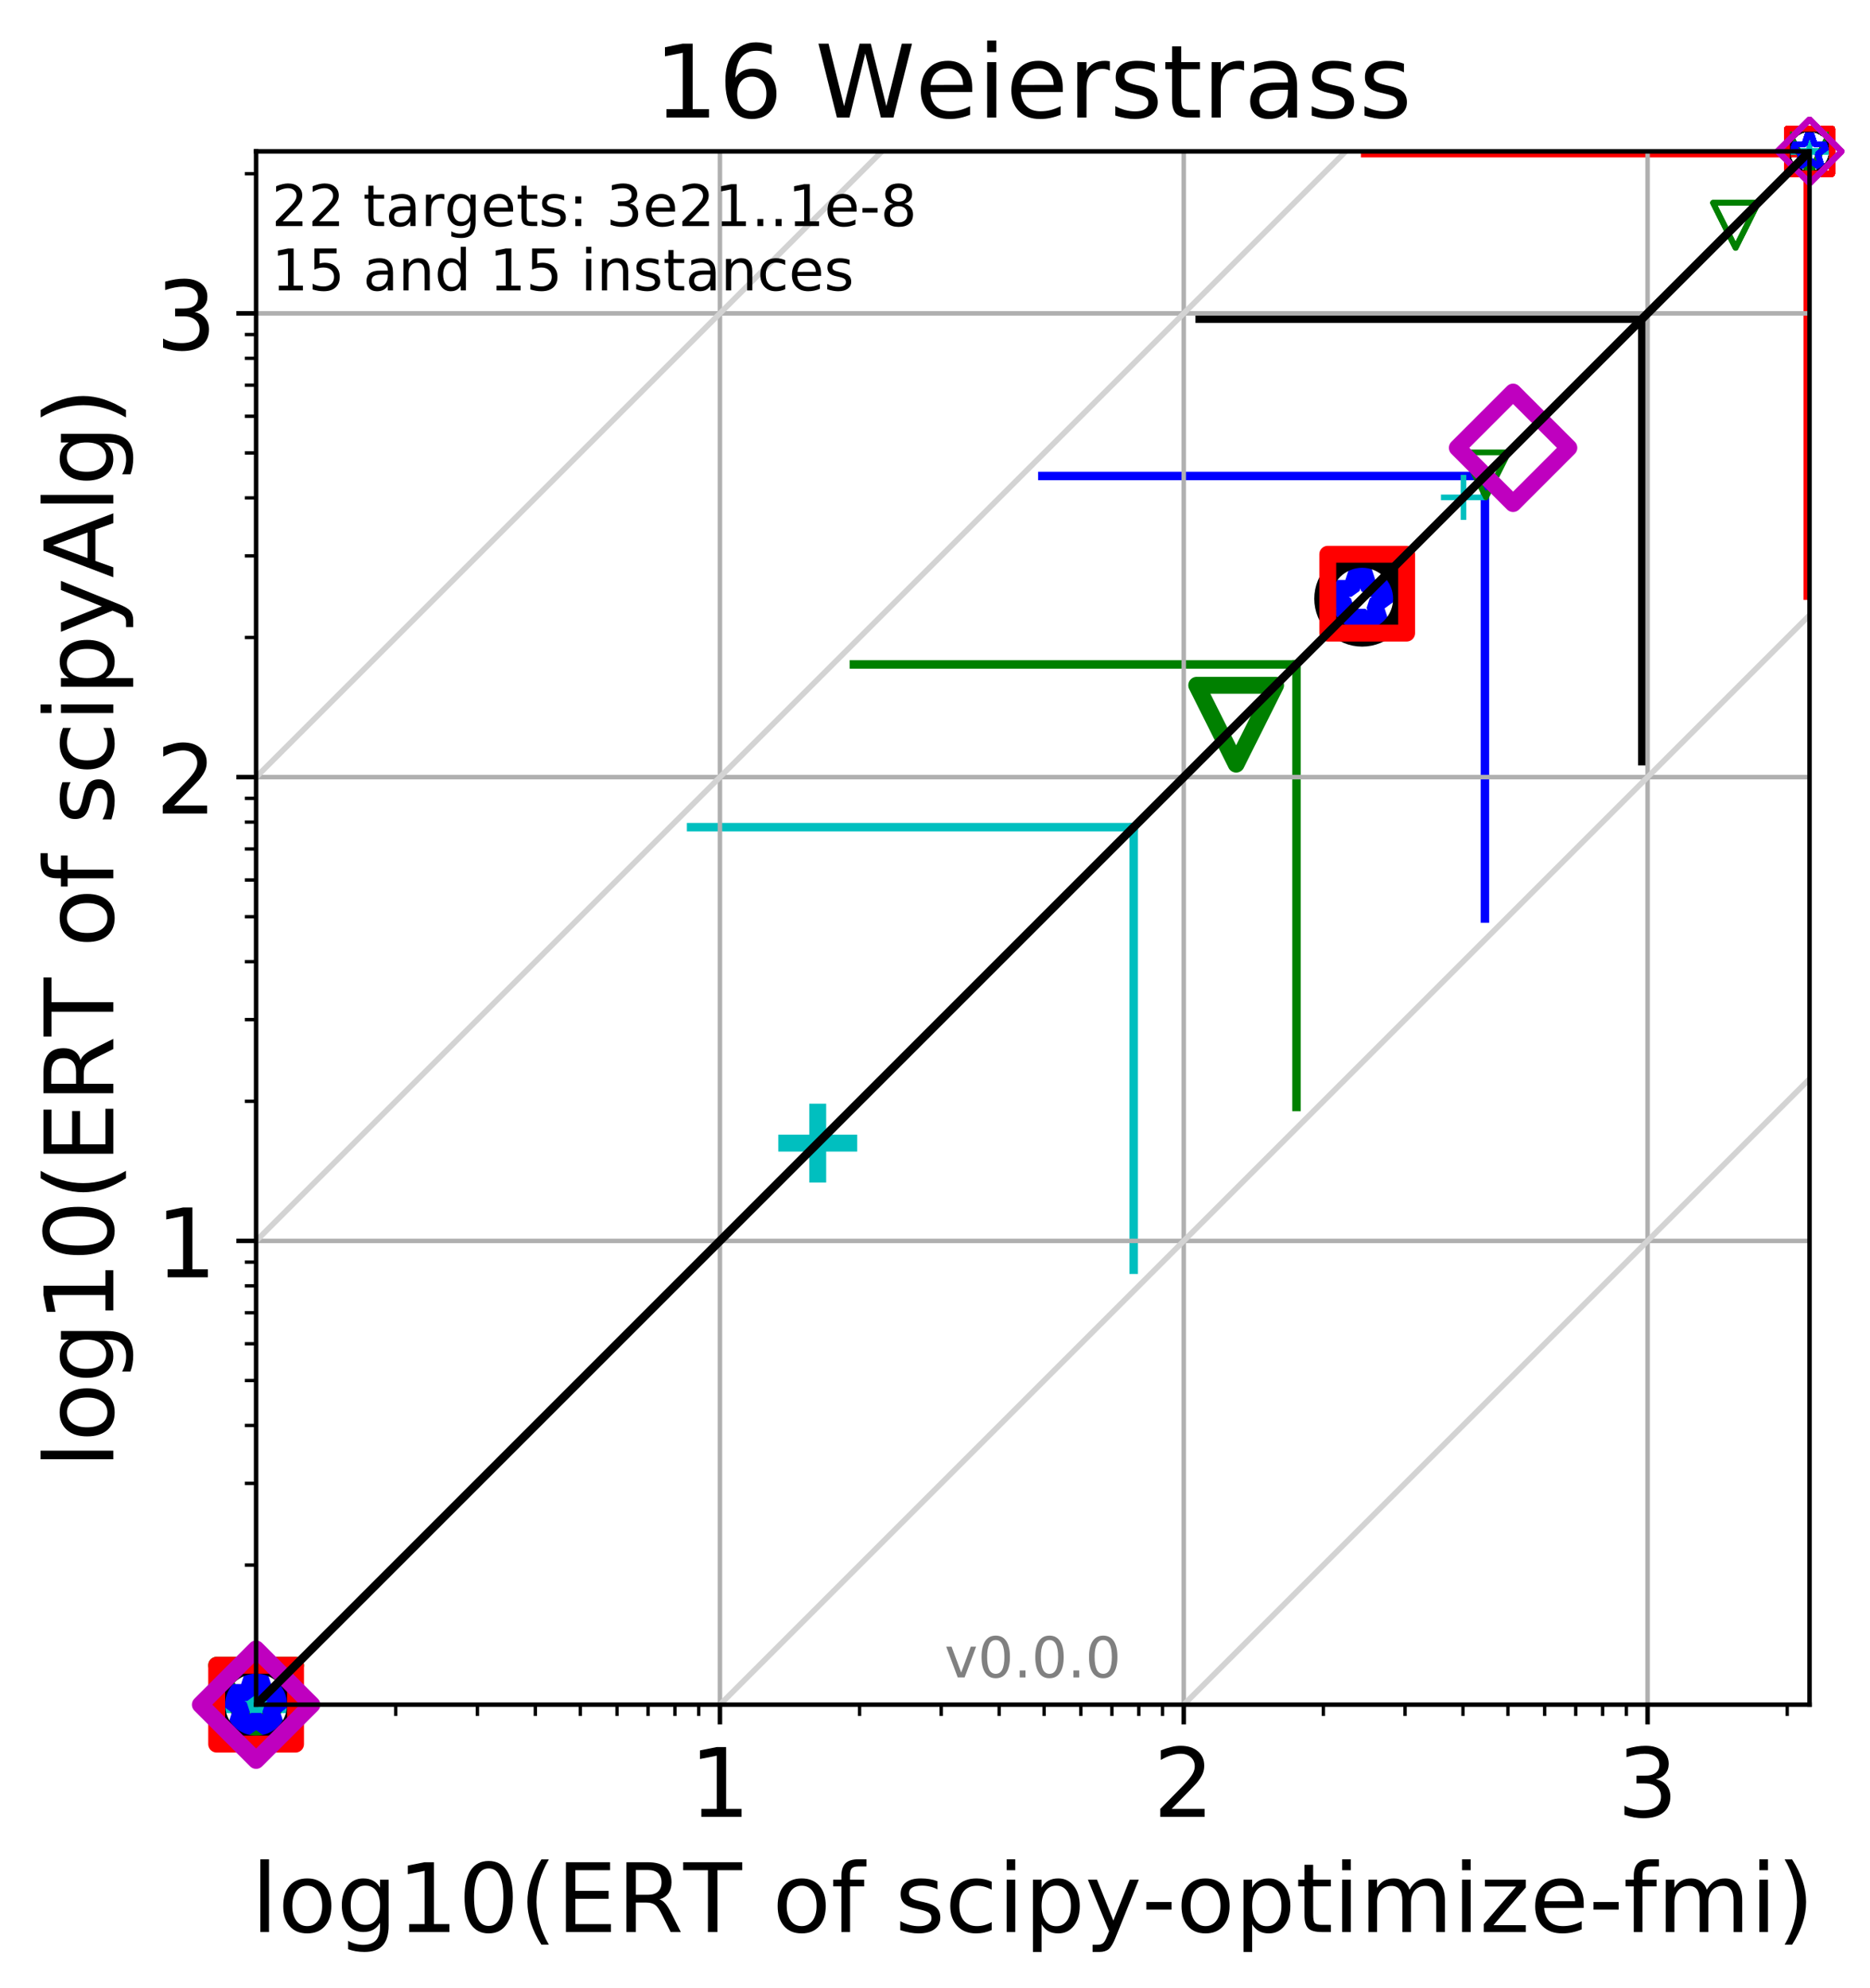 <?xml version="1.0" encoding="utf-8" standalone="no"?>
<!DOCTYPE svg PUBLIC "-//W3C//DTD SVG 1.1//EN"
  "http://www.w3.org/Graphics/SVG/1.1/DTD/svg11.dtd">
<!-- Created with matplotlib (http://matplotlib.org/) -->
<svg height="353pt" version="1.1" viewBox="0 0 332 353" width="332pt" xmlns="http://www.w3.org/2000/svg" xmlns:xlink="http://www.w3.org/1999/xlink">
 <defs>
  <style type="text/css">
*{stroke-linecap:butt;stroke-linejoin:round;}
  </style>
 </defs>
 <g id="figure_1">
  <g id="patch_1">
   <path d="M 0 353.783 
L 332.469 353.783 
L 332.469 0 
L 0 0 
z
" style="fill:#ffffff;"/>
  </g>
  <g id="axes_1">
   <g id="patch_2">
    <path d="M 45.469 302.677 
L 321.269 302.677 
L 321.269 26.877 
L 45.469 26.877 
z
" style="fill:#ffffff;"/>
   </g>
   <g id="line2d_1">
    <path clip-path="url(#p44c2c082e5)" d="M 201.277 225.448 
L 201.277 146.87 
" style="fill:none;stroke:#00bfbf;stroke-linecap:square;stroke-width:1.5;"/>
   </g>
   <g id="line2d_2">
    <path clip-path="url(#p44c2c082e5)" d="M 122.698 146.87 
L 201.277 146.87 
" style="fill:none;stroke:#00bfbf;stroke-linecap:square;stroke-width:1.5;"/>
   </g>
   <g id="line2d_3">
    <path clip-path="url(#p44c2c082e5)" d="M 230.176 196.549 
L 230.176 117.971 
" style="fill:none;stroke:#008000;stroke-linecap:square;stroke-width:1.5;"/>
   </g>
   <g id="line2d_4">
    <path clip-path="url(#p44c2c082e5)" d="M 151.597 117.971 
L 230.176 117.971 
" style="fill:none;stroke:#008000;stroke-linecap:square;stroke-width:1.5;"/>
   </g>
   <g id="line2d_5">
    <path clip-path="url(#p44c2c082e5)" d="M 263.633 163.092 
L 263.633 84.514 
" style="fill:none;stroke:#0000ff;stroke-linecap:square;stroke-width:1.5;"/>
   </g>
   <g id="line2d_6">
    <path clip-path="url(#p44c2c082e5)" d="M 185.054 84.514 
L 263.633 84.514 
" style="fill:none;stroke:#0000ff;stroke-linecap:square;stroke-width:1.5;"/>
   </g>
   <g id="line2d_7">
    <path clip-path="url(#p44c2c082e5)" d="M 291.567 135.158 
L 291.567 56.58 
" style="fill:none;stroke:#000000;stroke-linecap:square;stroke-width:1.5;"/>
   </g>
   <g id="line2d_8">
    <path clip-path="url(#p44c2c082e5)" d="M 212.988 56.58 
L 291.567 56.58 
" style="fill:none;stroke:#000000;stroke-linecap:square;stroke-width:1.5;"/>
   </g>
   <g id="line2d_9">
    <path clip-path="url(#p44c2c082e5)" d="M 320.949 105.776 
L 320.949 27.197 
" style="fill:none;stroke:#ff0000;stroke-linecap:square;stroke-width:1.5;"/>
   </g>
   <g id="line2d_10">
    <path clip-path="url(#p44c2c082e5)" d="M 242.37 27.197 
L 320.949 27.197 
" style="fill:none;stroke:#ff0000;stroke-linecap:square;stroke-width:1.5;"/>
   </g>
   <g id="line2d_11">
    <path clip-path="url(#p44c2c082e5)" style="fill:none;stroke:#bf00bf;stroke-linecap:square;stroke-width:1.5;"/>
   </g>
   <g id="line2d_12">
    <path clip-path="url(#p44c2c082e5)" style="fill:none;stroke:#bf00bf;stroke-linecap:square;stroke-width:1.5;"/>
   </g>
   <g id="matplotlib.axis_1">
    <g id="xtick_1">
     <g id="line2d_13">
      <path clip-path="url(#p44c2c082e5)" d="M 127.816 302.677 
L 127.816 26.877 
" style="fill:none;stroke:#b0b0b0;stroke-linecap:square;stroke-width:0.8;"/>
     </g>
     <g id="line2d_14">
      <defs>
       <path d="M 0 0 
L 0 3.5 
" id="me5d34f655e" style="stroke:#000000;stroke-width:0.8;"/>
      </defs>
      <g>
       <use style="stroke:#000000;stroke-width:0.8;" x="127.816" xlink:href="#me5d34f655e" y="302.677"/>
      </g>
     </g>
     <g id="text_1">
      <!-- 1 -->
      <defs>
       <path d="M 12.406 8.297 
L 28.516 8.297 
L 28.516 63.922 
L 10.984 60.406 
L 10.984 69.391 
L 28.422 72.906 
L 38.281 72.906 
L 38.281 8.297 
L 54.391 8.297 
L 54.391 0 
L 12.406 0 
z
" id="DejaVuSans-31"/>
      </defs>
      <g transform="translate(122.407 322.595)scale(0.17 -0.17)">
       <use xlink:href="#DejaVuSans-31"/>
      </g>
     </g>
    </g>
    <g id="xtick_2">
     <g id="line2d_15">
      <path clip-path="url(#p44c2c082e5)" d="M 210.162 302.677 
L 210.162 26.877 
" style="fill:none;stroke:#b0b0b0;stroke-linecap:square;stroke-width:0.8;"/>
     </g>
     <g id="line2d_16">
      <g>
       <use style="stroke:#000000;stroke-width:0.8;" x="210.162" xlink:href="#me5d34f655e" y="302.677"/>
      </g>
     </g>
     <g id="text_2">
      <!-- 2 -->
      <defs>
       <path d="M 19.188 8.297 
L 53.609 8.297 
L 53.609 0 
L 7.328 0 
L 7.328 8.297 
Q 12.938 14.109 22.625 23.891 
Q 32.328 33.688 34.812 36.531 
Q 39.547 41.844 41.422 45.531 
Q 43.312 49.219 43.312 52.781 
Q 43.312 58.594 39.234 62.25 
Q 35.156 65.922 28.609 65.922 
Q 23.969 65.922 18.812 64.312 
Q 13.672 62.703 7.812 59.422 
L 7.812 69.391 
Q 13.766 71.781 18.938 73 
Q 24.125 74.219 28.422 74.219 
Q 39.75 74.219 46.484 68.547 
Q 53.219 62.891 53.219 53.422 
Q 53.219 48.922 51.531 44.891 
Q 49.859 40.875 45.406 35.406 
Q 44.188 33.984 37.641 27.219 
Q 31.109 20.453 19.188 8.297 
z
" id="DejaVuSans-32"/>
      </defs>
      <g transform="translate(204.754 322.595)scale(0.17 -0.17)">
       <use xlink:href="#DejaVuSans-32"/>
      </g>
     </g>
    </g>
    <g id="xtick_3">
     <g id="line2d_17">
      <path clip-path="url(#p44c2c082e5)" d="M 292.509 302.677 
L 292.509 26.877 
" style="fill:none;stroke:#b0b0b0;stroke-linecap:square;stroke-width:0.8;"/>
     </g>
     <g id="line2d_18">
      <g>
       <use style="stroke:#000000;stroke-width:0.8;" x="292.509" xlink:href="#me5d34f655e" y="302.677"/>
      </g>
     </g>
     <g id="text_3">
      <!-- 3 -->
      <defs>
       <path d="M 40.578 39.312 
Q 47.656 37.797 51.625 33 
Q 55.609 28.219 55.609 21.188 
Q 55.609 10.406 48.188 4.484 
Q 40.766 -1.422 27.094 -1.422 
Q 22.516 -1.422 17.656 -0.516 
Q 12.797 0.391 7.625 2.203 
L 7.625 11.719 
Q 11.719 9.328 16.594 8.109 
Q 21.484 6.891 26.812 6.891 
Q 36.078 6.891 40.938 10.547 
Q 45.797 14.203 45.797 21.188 
Q 45.797 27.641 41.281 31.266 
Q 36.766 34.906 28.719 34.906 
L 20.219 34.906 
L 20.219 43.016 
L 29.109 43.016 
Q 36.375 43.016 40.234 45.922 
Q 44.094 48.828 44.094 54.297 
Q 44.094 59.906 40.109 62.906 
Q 36.141 65.922 28.719 65.922 
Q 24.656 65.922 20.016 65.031 
Q 15.375 64.156 9.812 62.312 
L 9.812 71.094 
Q 15.438 72.656 20.344 73.438 
Q 25.25 74.219 29.594 74.219 
Q 40.828 74.219 47.359 69.109 
Q 53.906 64.016 53.906 55.328 
Q 53.906 49.266 50.438 45.094 
Q 46.969 40.922 40.578 39.312 
z
" id="DejaVuSans-33"/>
      </defs>
      <g transform="translate(287.101 322.595)scale(0.17 -0.17)">
       <use xlink:href="#DejaVuSans-33"/>
      </g>
     </g>
    </g>
    <g id="xtick_4">
     <g id="line2d_19">
      <defs>
       <path d="M 0 0 
L 0 2 
" id="m01c01b6de4" style="stroke:#000000;stroke-width:0.6;"/>
      </defs>
      <g>
       <use style="stroke:#000000;stroke-width:0.6;" x="70.258" xlink:href="#m01c01b6de4" y="302.677"/>
      </g>
     </g>
    </g>
    <g id="xtick_5">
     <g id="line2d_20">
      <g>
       <use style="stroke:#000000;stroke-width:0.6;" x="84.758" xlink:href="#m01c01b6de4" y="302.677"/>
      </g>
     </g>
    </g>
    <g id="xtick_6">
     <g id="line2d_21">
      <g>
       <use style="stroke:#000000;stroke-width:0.6;" x="95.047" xlink:href="#m01c01b6de4" y="302.677"/>
      </g>
     </g>
    </g>
    <g id="xtick_7">
     <g id="line2d_22">
      <g>
       <use style="stroke:#000000;stroke-width:0.6;" x="103.027" xlink:href="#m01c01b6de4" y="302.677"/>
      </g>
     </g>
    </g>
    <g id="xtick_8">
     <g id="line2d_23">
      <g>
       <use style="stroke:#000000;stroke-width:0.6;" x="109.547" xlink:href="#m01c01b6de4" y="302.677"/>
      </g>
     </g>
    </g>
    <g id="xtick_9">
     <g id="line2d_24">
      <g>
       <use style="stroke:#000000;stroke-width:0.6;" x="115.06" xlink:href="#m01c01b6de4" y="302.677"/>
      </g>
     </g>
    </g>
    <g id="xtick_10">
     <g id="line2d_25">
      <g>
       <use style="stroke:#000000;stroke-width:0.6;" x="119.835" xlink:href="#m01c01b6de4" y="302.677"/>
      </g>
     </g>
    </g>
    <g id="xtick_11">
     <g id="line2d_26">
      <g>
       <use style="stroke:#000000;stroke-width:0.6;" x="124.048" xlink:href="#m01c01b6de4" y="302.677"/>
      </g>
     </g>
    </g>
    <g id="xtick_12">
     <g id="line2d_27">
      <g>
       <use style="stroke:#000000;stroke-width:0.6;" x="152.604" xlink:href="#m01c01b6de4" y="302.677"/>
      </g>
     </g>
    </g>
    <g id="xtick_13">
     <g id="line2d_28">
      <g>
       <use style="stroke:#000000;stroke-width:0.6;" x="167.105" xlink:href="#m01c01b6de4" y="302.677"/>
      </g>
     </g>
    </g>
    <g id="xtick_14">
     <g id="line2d_29">
      <g>
       <use style="stroke:#000000;stroke-width:0.6;" x="177.393" xlink:href="#m01c01b6de4" y="302.677"/>
      </g>
     </g>
    </g>
    <g id="xtick_15">
     <g id="line2d_30">
      <g>
       <use style="stroke:#000000;stroke-width:0.6;" x="185.373" xlink:href="#m01c01b6de4" y="302.677"/>
      </g>
     </g>
    </g>
    <g id="xtick_16">
     <g id="line2d_31">
      <g>
       <use style="stroke:#000000;stroke-width:0.6;" x="191.894" xlink:href="#m01c01b6de4" y="302.677"/>
      </g>
     </g>
    </g>
    <g id="xtick_17">
     <g id="line2d_32">
      <g>
       <use style="stroke:#000000;stroke-width:0.6;" x="197.407" xlink:href="#m01c01b6de4" y="302.677"/>
      </g>
     </g>
    </g>
    <g id="xtick_18">
     <g id="line2d_33">
      <g>
       <use style="stroke:#000000;stroke-width:0.6;" x="202.182" xlink:href="#m01c01b6de4" y="302.677"/>
      </g>
     </g>
    </g>
    <g id="xtick_19">
     <g id="line2d_34">
      <g>
       <use style="stroke:#000000;stroke-width:0.6;" x="206.394" xlink:href="#m01c01b6de4" y="302.677"/>
      </g>
     </g>
    </g>
    <g id="xtick_20">
     <g id="line2d_35">
      <g>
       <use style="stroke:#000000;stroke-width:0.6;" x="234.951" xlink:href="#m01c01b6de4" y="302.677"/>
      </g>
     </g>
    </g>
    <g id="xtick_21">
     <g id="line2d_36">
      <g>
       <use style="stroke:#000000;stroke-width:0.6;" x="249.451" xlink:href="#m01c01b6de4" y="302.677"/>
      </g>
     </g>
    </g>
    <g id="xtick_22">
     <g id="line2d_37">
      <g>
       <use style="stroke:#000000;stroke-width:0.6;" x="259.74" xlink:href="#m01c01b6de4" y="302.677"/>
      </g>
     </g>
    </g>
    <g id="xtick_23">
     <g id="line2d_38">
      <g>
       <use style="stroke:#000000;stroke-width:0.6;" x="267.72" xlink:href="#m01c01b6de4" y="302.677"/>
      </g>
     </g>
    </g>
    <g id="xtick_24">
     <g id="line2d_39">
      <g>
       <use style="stroke:#000000;stroke-width:0.6;" x="274.24" xlink:href="#m01c01b6de4" y="302.677"/>
      </g>
     </g>
    </g>
    <g id="xtick_25">
     <g id="line2d_40">
      <g>
       <use style="stroke:#000000;stroke-width:0.6;" x="279.753" xlink:href="#m01c01b6de4" y="302.677"/>
      </g>
     </g>
    </g>
    <g id="xtick_26">
     <g id="line2d_41">
      <g>
       <use style="stroke:#000000;stroke-width:0.6;" x="284.529" xlink:href="#m01c01b6de4" y="302.677"/>
      </g>
     </g>
    </g>
    <g id="xtick_27">
     <g id="line2d_42">
      <g>
       <use style="stroke:#000000;stroke-width:0.6;" x="288.741" xlink:href="#m01c01b6de4" y="302.677"/>
      </g>
     </g>
    </g>
    <g id="xtick_28">
     <g id="line2d_43">
      <g>
       <use style="stroke:#000000;stroke-width:0.6;" x="317.298" xlink:href="#m01c01b6de4" y="302.677"/>
      </g>
     </g>
    </g>
    <g id="text_4">
     <!-- log10(ERT of scipy-optimize-fmi) -->
     <defs>
      <path d="M 9.422 75.984 
L 18.406 75.984 
L 18.406 0 
L 9.422 0 
z
" id="DejaVuSans-6c"/>
      <path d="M 30.609 48.391 
Q 23.391 48.391 19.188 42.75 
Q 14.984 37.109 14.984 27.297 
Q 14.984 17.484 19.156 11.844 
Q 23.344 6.203 30.609 6.203 
Q 37.797 6.203 41.984 11.859 
Q 46.188 17.531 46.188 27.297 
Q 46.188 37.016 41.984 42.703 
Q 37.797 48.391 30.609 48.391 
z
M 30.609 56 
Q 42.328 56 49.016 48.375 
Q 55.719 40.766 55.719 27.297 
Q 55.719 13.875 49.016 6.219 
Q 42.328 -1.422 30.609 -1.422 
Q 18.844 -1.422 12.172 6.219 
Q 5.516 13.875 5.516 27.297 
Q 5.516 40.766 12.172 48.375 
Q 18.844 56 30.609 56 
z
" id="DejaVuSans-6f"/>
      <path d="M 45.406 27.984 
Q 45.406 37.75 41.375 43.109 
Q 37.359 48.484 30.078 48.484 
Q 22.859 48.484 18.828 43.109 
Q 14.797 37.75 14.797 27.984 
Q 14.797 18.266 18.828 12.891 
Q 22.859 7.516 30.078 7.516 
Q 37.359 7.516 41.375 12.891 
Q 45.406 18.266 45.406 27.984 
z
M 54.391 6.781 
Q 54.391 -7.172 48.188 -13.984 
Q 42 -20.797 29.203 -20.797 
Q 24.469 -20.797 20.266 -20.094 
Q 16.062 -19.391 12.109 -17.922 
L 12.109 -9.188 
Q 16.062 -11.328 19.922 -12.344 
Q 23.781 -13.375 27.781 -13.375 
Q 36.625 -13.375 41.016 -8.766 
Q 45.406 -4.156 45.406 5.172 
L 45.406 9.625 
Q 42.625 4.781 38.281 2.391 
Q 33.938 0 27.875 0 
Q 17.828 0 11.672 7.656 
Q 5.516 15.328 5.516 27.984 
Q 5.516 40.672 11.672 48.328 
Q 17.828 56 27.875 56 
Q 33.938 56 38.281 53.609 
Q 42.625 51.219 45.406 46.391 
L 45.406 54.688 
L 54.391 54.688 
z
" id="DejaVuSans-67"/>
      <path d="M 31.781 66.406 
Q 24.172 66.406 20.328 58.906 
Q 16.5 51.422 16.5 36.375 
Q 16.5 21.391 20.328 13.891 
Q 24.172 6.391 31.781 6.391 
Q 39.453 6.391 43.281 13.891 
Q 47.125 21.391 47.125 36.375 
Q 47.125 51.422 43.281 58.906 
Q 39.453 66.406 31.781 66.406 
z
M 31.781 74.219 
Q 44.047 74.219 50.516 64.516 
Q 56.984 54.828 56.984 36.375 
Q 56.984 17.969 50.516 8.266 
Q 44.047 -1.422 31.781 -1.422 
Q 19.531 -1.422 13.062 8.266 
Q 6.594 17.969 6.594 36.375 
Q 6.594 54.828 13.062 64.516 
Q 19.531 74.219 31.781 74.219 
z
" id="DejaVuSans-30"/>
      <path d="M 31 75.875 
Q 24.469 64.656 21.281 53.656 
Q 18.109 42.672 18.109 31.391 
Q 18.109 20.125 21.312 9.062 
Q 24.516 -2 31 -13.188 
L 23.188 -13.188 
Q 15.875 -1.703 12.234 9.375 
Q 8.594 20.453 8.594 31.391 
Q 8.594 42.281 12.203 53.312 
Q 15.828 64.359 23.188 75.875 
z
" id="DejaVuSans-28"/>
      <path d="M 9.812 72.906 
L 55.906 72.906 
L 55.906 64.594 
L 19.672 64.594 
L 19.672 43.016 
L 54.391 43.016 
L 54.391 34.719 
L 19.672 34.719 
L 19.672 8.297 
L 56.781 8.297 
L 56.781 0 
L 9.812 0 
z
" id="DejaVuSans-45"/>
      <path d="M 44.391 34.188 
Q 47.562 33.109 50.562 29.594 
Q 53.562 26.078 56.594 19.922 
L 66.609 0 
L 56 0 
L 46.688 18.703 
Q 43.062 26.031 39.672 28.422 
Q 36.281 30.812 30.422 30.812 
L 19.672 30.812 
L 19.672 0 
L 9.812 0 
L 9.812 72.906 
L 32.078 72.906 
Q 44.578 72.906 50.734 67.672 
Q 56.891 62.453 56.891 51.906 
Q 56.891 45.016 53.688 40.469 
Q 50.484 35.938 44.391 34.188 
z
M 19.672 64.797 
L 19.672 38.922 
L 32.078 38.922 
Q 39.203 38.922 42.844 42.219 
Q 46.484 45.516 46.484 51.906 
Q 46.484 58.297 42.844 61.547 
Q 39.203 64.797 32.078 64.797 
z
" id="DejaVuSans-52"/>
      <path d="M -0.297 72.906 
L 61.375 72.906 
L 61.375 64.594 
L 35.5 64.594 
L 35.5 0 
L 25.594 0 
L 25.594 64.594 
L -0.297 64.594 
z
" id="DejaVuSans-54"/>
      <path id="DejaVuSans-20"/>
      <path d="M 37.109 75.984 
L 37.109 68.5 
L 28.516 68.5 
Q 23.688 68.5 21.797 66.547 
Q 19.922 64.594 19.922 59.516 
L 19.922 54.688 
L 34.719 54.688 
L 34.719 47.703 
L 19.922 47.703 
L 19.922 0 
L 10.891 0 
L 10.891 47.703 
L 2.297 47.703 
L 2.297 54.688 
L 10.891 54.688 
L 10.891 58.5 
Q 10.891 67.625 15.141 71.797 
Q 19.391 75.984 28.609 75.984 
z
" id="DejaVuSans-66"/>
      <path d="M 44.281 53.078 
L 44.281 44.578 
Q 40.484 46.531 36.375 47.5 
Q 32.281 48.484 27.875 48.484 
Q 21.188 48.484 17.844 46.438 
Q 14.5 44.391 14.5 40.281 
Q 14.5 37.156 16.891 35.375 
Q 19.281 33.594 26.516 31.984 
L 29.594 31.297 
Q 39.156 29.25 43.188 25.516 
Q 47.219 21.781 47.219 15.094 
Q 47.219 7.469 41.188 3.016 
Q 35.156 -1.422 24.609 -1.422 
Q 20.219 -1.422 15.453 -0.562 
Q 10.688 0.297 5.422 2 
L 5.422 11.281 
Q 10.406 8.688 15.234 7.391 
Q 20.062 6.109 24.812 6.109 
Q 31.156 6.109 34.562 8.281 
Q 37.984 10.453 37.984 14.406 
Q 37.984 18.062 35.516 20.016 
Q 33.062 21.969 24.703 23.781 
L 21.578 24.516 
Q 13.234 26.266 9.516 29.906 
Q 5.812 33.547 5.812 39.891 
Q 5.812 47.609 11.281 51.797 
Q 16.75 56 26.812 56 
Q 31.781 56 36.172 55.266 
Q 40.578 54.547 44.281 53.078 
z
" id="DejaVuSans-73"/>
      <path d="M 48.781 52.594 
L 48.781 44.188 
Q 44.969 46.297 41.141 47.344 
Q 37.312 48.391 33.406 48.391 
Q 24.656 48.391 19.812 42.844 
Q 14.984 37.312 14.984 27.297 
Q 14.984 17.281 19.812 11.734 
Q 24.656 6.203 33.406 6.203 
Q 37.312 6.203 41.141 7.25 
Q 44.969 8.297 48.781 10.406 
L 48.781 2.094 
Q 45.016 0.344 40.984 -0.531 
Q 36.969 -1.422 32.422 -1.422 
Q 20.062 -1.422 12.781 6.344 
Q 5.516 14.109 5.516 27.297 
Q 5.516 40.672 12.859 48.328 
Q 20.219 56 33.016 56 
Q 37.156 56 41.109 55.141 
Q 45.062 54.297 48.781 52.594 
z
" id="DejaVuSans-63"/>
      <path d="M 9.422 54.688 
L 18.406 54.688 
L 18.406 0 
L 9.422 0 
z
M 9.422 75.984 
L 18.406 75.984 
L 18.406 64.594 
L 9.422 64.594 
z
" id="DejaVuSans-69"/>
      <path d="M 18.109 8.203 
L 18.109 -20.797 
L 9.078 -20.797 
L 9.078 54.688 
L 18.109 54.688 
L 18.109 46.391 
Q 20.953 51.266 25.266 53.625 
Q 29.594 56 35.594 56 
Q 45.562 56 51.781 48.094 
Q 58.016 40.188 58.016 27.297 
Q 58.016 14.406 51.781 6.484 
Q 45.562 -1.422 35.594 -1.422 
Q 29.594 -1.422 25.266 0.953 
Q 20.953 3.328 18.109 8.203 
z
M 48.688 27.297 
Q 48.688 37.203 44.609 42.844 
Q 40.531 48.484 33.406 48.484 
Q 26.266 48.484 22.188 42.844 
Q 18.109 37.203 18.109 27.297 
Q 18.109 17.391 22.188 11.75 
Q 26.266 6.109 33.406 6.109 
Q 40.531 6.109 44.609 11.75 
Q 48.688 17.391 48.688 27.297 
z
" id="DejaVuSans-70"/>
      <path d="M 32.172 -5.078 
Q 28.375 -14.844 24.75 -17.812 
Q 21.141 -20.797 15.094 -20.797 
L 7.906 -20.797 
L 7.906 -13.281 
L 13.188 -13.281 
Q 16.891 -13.281 18.938 -11.516 
Q 21 -9.766 23.484 -3.219 
L 25.094 0.875 
L 2.984 54.688 
L 12.5 54.688 
L 29.594 11.922 
L 46.688 54.688 
L 56.203 54.688 
z
" id="DejaVuSans-79"/>
      <path d="M 4.891 31.391 
L 31.203 31.391 
L 31.203 23.391 
L 4.891 23.391 
z
" id="DejaVuSans-2d"/>
      <path d="M 18.312 70.219 
L 18.312 54.688 
L 36.812 54.688 
L 36.812 47.703 
L 18.312 47.703 
L 18.312 18.016 
Q 18.312 11.328 20.141 9.422 
Q 21.969 7.516 27.594 7.516 
L 36.812 7.516 
L 36.812 0 
L 27.594 0 
Q 17.188 0 13.234 3.875 
Q 9.281 7.766 9.281 18.016 
L 9.281 47.703 
L 2.688 47.703 
L 2.688 54.688 
L 9.281 54.688 
L 9.281 70.219 
z
" id="DejaVuSans-74"/>
      <path d="M 52 44.188 
Q 55.375 50.25 60.062 53.125 
Q 64.75 56 71.094 56 
Q 79.641 56 84.281 50.016 
Q 88.922 44.047 88.922 33.016 
L 88.922 0 
L 79.891 0 
L 79.891 32.719 
Q 79.891 40.578 77.094 44.375 
Q 74.312 48.188 68.609 48.188 
Q 61.625 48.188 57.562 43.547 
Q 53.516 38.922 53.516 30.906 
L 53.516 0 
L 44.484 0 
L 44.484 32.719 
Q 44.484 40.625 41.703 44.406 
Q 38.922 48.188 33.109 48.188 
Q 26.219 48.188 22.156 43.531 
Q 18.109 38.875 18.109 30.906 
L 18.109 0 
L 9.078 0 
L 9.078 54.688 
L 18.109 54.688 
L 18.109 46.188 
Q 21.188 51.219 25.484 53.609 
Q 29.781 56 35.688 56 
Q 41.656 56 45.828 52.969 
Q 50 49.953 52 44.188 
z
" id="DejaVuSans-6d"/>
      <path d="M 5.516 54.688 
L 48.188 54.688 
L 48.188 46.484 
L 14.406 7.172 
L 48.188 7.172 
L 48.188 0 
L 4.297 0 
L 4.297 8.203 
L 38.094 47.516 
L 5.516 47.516 
z
" id="DejaVuSans-7a"/>
      <path d="M 56.203 29.594 
L 56.203 25.203 
L 14.891 25.203 
Q 15.484 15.922 20.484 11.062 
Q 25.484 6.203 34.422 6.203 
Q 39.594 6.203 44.453 7.469 
Q 49.312 8.734 54.109 11.281 
L 54.109 2.781 
Q 49.266 0.734 44.188 -0.344 
Q 39.109 -1.422 33.891 -1.422 
Q 20.797 -1.422 13.156 6.188 
Q 5.516 13.812 5.516 26.812 
Q 5.516 40.234 12.766 48.109 
Q 20.016 56 32.328 56 
Q 43.359 56 49.781 48.891 
Q 56.203 41.797 56.203 29.594 
z
M 47.219 32.234 
Q 47.125 39.594 43.094 43.984 
Q 39.062 48.391 32.422 48.391 
Q 24.906 48.391 20.391 44.141 
Q 15.875 39.891 15.188 32.172 
z
" id="DejaVuSans-65"/>
      <path d="M 8.016 75.875 
L 15.828 75.875 
Q 23.141 64.359 26.781 53.312 
Q 30.422 42.281 30.422 31.391 
Q 30.422 20.453 26.781 9.375 
Q 23.141 -1.703 15.828 -13.188 
L 8.016 -13.188 
Q 14.5 -2 17.703 9.062 
Q 20.906 20.125 20.906 31.391 
Q 20.906 42.672 17.703 53.656 
Q 14.5 64.656 8.016 75.875 
z
" id="DejaVuSans-29"/>
     </defs>
     <g transform="translate(44.626 343.047)scale(0.17 -0.17)">
      <use xlink:href="#DejaVuSans-6c"/>
      <use x="27.783" xlink:href="#DejaVuSans-6f"/>
      <use x="88.965" xlink:href="#DejaVuSans-67"/>
      <use x="152.441" xlink:href="#DejaVuSans-31"/>
      <use x="216.064" xlink:href="#DejaVuSans-30"/>
      <use x="279.688" xlink:href="#DejaVuSans-28"/>
      <use x="318.701" xlink:href="#DejaVuSans-45"/>
      <use x="381.885" xlink:href="#DejaVuSans-52"/>
      <use x="451.258" xlink:href="#DejaVuSans-54"/>
      <use x="512.342" xlink:href="#DejaVuSans-20"/>
      <use x="544.129" xlink:href="#DejaVuSans-6f"/>
      <use x="605.311" xlink:href="#DejaVuSans-66"/>
      <use x="640.516" xlink:href="#DejaVuSans-20"/>
      <use x="672.303" xlink:href="#DejaVuSans-73"/>
      <use x="724.402" xlink:href="#DejaVuSans-63"/>
      <use x="779.383" xlink:href="#DejaVuSans-69"/>
      <use x="807.166" xlink:href="#DejaVuSans-70"/>
      <use x="870.643" xlink:href="#DejaVuSans-79"/>
      <use x="929.807" xlink:href="#DejaVuSans-2d"/>
      <use x="965.906" xlink:href="#DejaVuSans-6f"/>
      <use x="1027.088" xlink:href="#DejaVuSans-70"/>
      <use x="1090.564" xlink:href="#DejaVuSans-74"/>
      <use x="1129.773" xlink:href="#DejaVuSans-69"/>
      <use x="1157.557" xlink:href="#DejaVuSans-6d"/>
      <use x="1254.969" xlink:href="#DejaVuSans-69"/>
      <use x="1282.752" xlink:href="#DejaVuSans-7a"/>
      <use x="1335.242" xlink:href="#DejaVuSans-65"/>
      <use x="1396.766" xlink:href="#DejaVuSans-2d"/>
      <use x="1432.85" xlink:href="#DejaVuSans-66"/>
      <use x="1468.055" xlink:href="#DejaVuSans-6d"/>
      <use x="1565.467" xlink:href="#DejaVuSans-69"/>
      <use x="1593.25" xlink:href="#DejaVuSans-29"/>
     </g>
    </g>
   </g>
   <g id="matplotlib.axis_2">
    <g id="ytick_1">
     <g id="line2d_44">
      <path clip-path="url(#p44c2c082e5)" d="M 45.469 220.331 
L 321.269 220.331 
" style="fill:none;stroke:#b0b0b0;stroke-linecap:square;stroke-width:0.8;"/>
     </g>
     <g id="line2d_45">
      <defs>
       <path d="M 0 0 
L -3.5 0 
" id="m0296db652d" style="stroke:#000000;stroke-width:0.8;"/>
      </defs>
      <g>
       <use style="stroke:#000000;stroke-width:0.8;" x="45.469" xlink:href="#m0296db652d" y="220.331"/>
      </g>
     </g>
     <g id="text_5">
      <!-- 1 -->
      <g transform="translate(27.653 226.789)scale(0.17 -0.17)">
       <use xlink:href="#DejaVuSans-31"/>
      </g>
     </g>
    </g>
    <g id="ytick_2">
     <g id="line2d_46">
      <path clip-path="url(#p44c2c082e5)" d="M 45.469 137.984 
L 321.269 137.984 
" style="fill:none;stroke:#b0b0b0;stroke-linecap:square;stroke-width:0.8;"/>
     </g>
     <g id="line2d_47">
      <g>
       <use style="stroke:#000000;stroke-width:0.8;" x="45.469" xlink:href="#m0296db652d" y="137.984"/>
      </g>
     </g>
     <g id="text_6">
      <!-- 2 -->
      <g transform="translate(27.653 144.443)scale(0.17 -0.17)">
       <use xlink:href="#DejaVuSans-32"/>
      </g>
     </g>
    </g>
    <g id="ytick_3">
     <g id="line2d_48">
      <path clip-path="url(#p44c2c082e5)" d="M 45.469 55.638 
L 321.269 55.638 
" style="fill:none;stroke:#b0b0b0;stroke-linecap:square;stroke-width:0.8;"/>
     </g>
     <g id="line2d_49">
      <g>
       <use style="stroke:#000000;stroke-width:0.8;" x="45.469" xlink:href="#m0296db652d" y="55.638"/>
      </g>
     </g>
     <g id="text_7">
      <!-- 3 -->
      <g transform="translate(27.653 62.096)scale(0.17 -0.17)">
       <use xlink:href="#DejaVuSans-33"/>
      </g>
     </g>
    </g>
    <g id="ytick_4">
     <g id="line2d_50">
      <defs>
       <path d="M 0 0 
L -2 0 
" id="mfba728f140" style="stroke:#000000;stroke-width:0.6;"/>
      </defs>
      <g>
       <use style="stroke:#000000;stroke-width:0.6;" x="45.469" xlink:href="#mfba728f140" y="277.888"/>
      </g>
     </g>
    </g>
    <g id="ytick_5">
     <g id="line2d_51">
      <g>
       <use style="stroke:#000000;stroke-width:0.6;" x="45.469" xlink:href="#mfba728f140" y="263.388"/>
      </g>
     </g>
    </g>
    <g id="ytick_6">
     <g id="line2d_52">
      <g>
       <use style="stroke:#000000;stroke-width:0.6;" x="45.469" xlink:href="#mfba728f140" y="253.1"/>
      </g>
     </g>
    </g>
    <g id="ytick_7">
     <g id="line2d_53">
      <g>
       <use style="stroke:#000000;stroke-width:0.6;" x="45.469" xlink:href="#mfba728f140" y="245.119"/>
      </g>
     </g>
    </g>
    <g id="ytick_8">
     <g id="line2d_54">
      <g>
       <use style="stroke:#000000;stroke-width:0.6;" x="45.469" xlink:href="#mfba728f140" y="238.599"/>
      </g>
     </g>
    </g>
    <g id="ytick_9">
     <g id="line2d_55">
      <g>
       <use style="stroke:#000000;stroke-width:0.6;" x="45.469" xlink:href="#mfba728f140" y="233.086"/>
      </g>
     </g>
    </g>
    <g id="ytick_10">
     <g id="line2d_56">
      <g>
       <use style="stroke:#000000;stroke-width:0.6;" x="45.469" xlink:href="#mfba728f140" y="228.311"/>
      </g>
     </g>
    </g>
    <g id="ytick_11">
     <g id="line2d_57">
      <g>
       <use style="stroke:#000000;stroke-width:0.6;" x="45.469" xlink:href="#mfba728f140" y="224.099"/>
      </g>
     </g>
    </g>
    <g id="ytick_12">
     <g id="line2d_58">
      <g>
       <use style="stroke:#000000;stroke-width:0.6;" x="45.469" xlink:href="#mfba728f140" y="195.542"/>
      </g>
     </g>
    </g>
    <g id="ytick_13">
     <g id="line2d_59">
      <g>
       <use style="stroke:#000000;stroke-width:0.6;" x="45.469" xlink:href="#mfba728f140" y="181.041"/>
      </g>
     </g>
    </g>
    <g id="ytick_14">
     <g id="line2d_60">
      <g>
       <use style="stroke:#000000;stroke-width:0.6;" x="45.469" xlink:href="#mfba728f140" y="170.753"/>
      </g>
     </g>
    </g>
    <g id="ytick_15">
     <g id="line2d_61">
      <g>
       <use style="stroke:#000000;stroke-width:0.6;" x="45.469" xlink:href="#mfba728f140" y="162.773"/>
      </g>
     </g>
    </g>
    <g id="ytick_16">
     <g id="line2d_62">
      <g>
       <use style="stroke:#000000;stroke-width:0.6;" x="45.469" xlink:href="#mfba728f140" y="156.253"/>
      </g>
     </g>
    </g>
    <g id="ytick_17">
     <g id="line2d_63">
      <g>
       <use style="stroke:#000000;stroke-width:0.6;" x="45.469" xlink:href="#mfba728f140" y="150.74"/>
      </g>
     </g>
    </g>
    <g id="ytick_18">
     <g id="line2d_64">
      <g>
       <use style="stroke:#000000;stroke-width:0.6;" x="45.469" xlink:href="#mfba728f140" y="145.964"/>
      </g>
     </g>
    </g>
    <g id="ytick_19">
     <g id="line2d_65">
      <g>
       <use style="stroke:#000000;stroke-width:0.6;" x="45.469" xlink:href="#mfba728f140" y="141.752"/>
      </g>
     </g>
    </g>
    <g id="ytick_20">
     <g id="line2d_66">
      <g>
       <use style="stroke:#000000;stroke-width:0.6;" x="45.469" xlink:href="#mfba728f140" y="113.195"/>
      </g>
     </g>
    </g>
    <g id="ytick_21">
     <g id="line2d_67">
      <g>
       <use style="stroke:#000000;stroke-width:0.6;" x="45.469" xlink:href="#mfba728f140" y="98.695"/>
      </g>
     </g>
    </g>
    <g id="ytick_22">
     <g id="line2d_68">
      <g>
       <use style="stroke:#000000;stroke-width:0.6;" x="45.469" xlink:href="#mfba728f140" y="88.406"/>
      </g>
     </g>
    </g>
    <g id="ytick_23">
     <g id="line2d_69">
      <g>
       <use style="stroke:#000000;stroke-width:0.6;" x="45.469" xlink:href="#mfba728f140" y="80.426"/>
      </g>
     </g>
    </g>
    <g id="ytick_24">
     <g id="line2d_70">
      <g>
       <use style="stroke:#000000;stroke-width:0.6;" x="45.469" xlink:href="#mfba728f140" y="73.906"/>
      </g>
     </g>
    </g>
    <g id="ytick_25">
     <g id="line2d_71">
      <g>
       <use style="stroke:#000000;stroke-width:0.6;" x="45.469" xlink:href="#mfba728f140" y="68.393"/>
      </g>
     </g>
    </g>
    <g id="ytick_26">
     <g id="line2d_72">
      <g>
       <use style="stroke:#000000;stroke-width:0.6;" x="45.469" xlink:href="#mfba728f140" y="63.618"/>
      </g>
     </g>
    </g>
    <g id="ytick_27">
     <g id="line2d_73">
      <g>
       <use style="stroke:#000000;stroke-width:0.6;" x="45.469" xlink:href="#mfba728f140" y="59.405"/>
      </g>
     </g>
    </g>
    <g id="ytick_28">
     <g id="line2d_74">
      <g>
       <use style="stroke:#000000;stroke-width:0.6;" x="45.469" xlink:href="#mfba728f140" y="30.849"/>
      </g>
     </g>
    </g>
    <g id="text_8">
     <!-- log10(ERT of scipyAlg) -->
     <defs>
      <path d="M 34.188 63.188 
L 20.797 26.906 
L 47.609 26.906 
z
M 28.609 72.906 
L 39.797 72.906 
L 67.578 0 
L 57.328 0 
L 50.688 18.703 
L 17.828 18.703 
L 11.188 0 
L 0.781 0 
z
" id="DejaVuSans-41"/>
     </defs>
     <g transform="translate(20.117 260.702)rotate(-90)scale(0.17 -0.17)">
      <use xlink:href="#DejaVuSans-6c"/>
      <use x="27.783" xlink:href="#DejaVuSans-6f"/>
      <use x="88.965" xlink:href="#DejaVuSans-67"/>
      <use x="152.441" xlink:href="#DejaVuSans-31"/>
      <use x="216.064" xlink:href="#DejaVuSans-30"/>
      <use x="279.688" xlink:href="#DejaVuSans-28"/>
      <use x="318.701" xlink:href="#DejaVuSans-45"/>
      <use x="381.885" xlink:href="#DejaVuSans-52"/>
      <use x="451.258" xlink:href="#DejaVuSans-54"/>
      <use x="512.342" xlink:href="#DejaVuSans-20"/>
      <use x="544.129" xlink:href="#DejaVuSans-6f"/>
      <use x="605.311" xlink:href="#DejaVuSans-66"/>
      <use x="640.516" xlink:href="#DejaVuSans-20"/>
      <use x="672.303" xlink:href="#DejaVuSans-73"/>
      <use x="724.402" xlink:href="#DejaVuSans-63"/>
      <use x="779.383" xlink:href="#DejaVuSans-69"/>
      <use x="807.166" xlink:href="#DejaVuSans-70"/>
      <use x="870.643" xlink:href="#DejaVuSans-79"/>
      <use x="929.822" xlink:href="#DejaVuSans-41"/>
      <use x="998.23" xlink:href="#DejaVuSans-6c"/>
      <use x="1026.014" xlink:href="#DejaVuSans-67"/>
      <use x="1089.49" xlink:href="#DejaVuSans-29"/>
     </g>
    </g>
   </g>
   <g id="line2d_75">
    <defs>
     <path d="M -7 0 
L 7 0 
M 0 7 
L 0 -7 
" id="m9a2e0bbfc4" style="stroke:#00bfbf;stroke-width:3;"/>
    </defs>
    <g>
     <use style="fill:none;stroke:#00bfbf;stroke-width:3;" x="45.469" xlink:href="#m9a2e0bbfc4" y="302.677"/>
     <use style="fill:none;stroke:#00bfbf;stroke-width:3;" x="145.179" xlink:href="#m9a2e0bbfc4" y="202.968"/>
    </g>
   </g>
   <g id="line2d_76">
    <defs>
     <path d="M -4 0 
L 4 0 
M 0 4 
L 0 -4 
" id="m0f4b5a9355" style="stroke:#00bfbf;"/>
    </defs>
    <g>
     <use style="fill:none;stroke:#00bfbf;" x="259.829" xlink:href="#m0f4b5a9355" y="88.317"/>
    </g>
   </g>
   <g id="line2d_77">
    <g>
     <use style="fill:none;stroke:#00bfbf;" x="321.269" xlink:href="#m0f4b5a9355" y="26.877"/>
     <use style="fill:none;stroke:#00bfbf;" x="321.269" xlink:href="#m0f4b5a9355" y="26.877"/>
     <use style="fill:none;stroke:#00bfbf;" x="321.269" xlink:href="#m0f4b5a9355" y="26.877"/>
     <use style="fill:none;stroke:#00bfbf;" x="321.269" xlink:href="#m0f4b5a9355" y="26.877"/>
     <use style="fill:none;stroke:#00bfbf;" x="321.269" xlink:href="#m0f4b5a9355" y="26.877"/>
     <use style="fill:none;stroke:#00bfbf;" x="321.269" xlink:href="#m0f4b5a9355" y="26.877"/>
     <use style="fill:none;stroke:#00bfbf;" x="321.269" xlink:href="#m0f4b5a9355" y="26.877"/>
     <use style="fill:none;stroke:#00bfbf;" x="321.269" xlink:href="#m0f4b5a9355" y="26.877"/>
     <use style="fill:none;stroke:#00bfbf;" x="321.269" xlink:href="#m0f4b5a9355" y="26.877"/>
     <use style="fill:none;stroke:#00bfbf;" x="321.269" xlink:href="#m0f4b5a9355" y="26.877"/>
     <use style="fill:none;stroke:#00bfbf;" x="321.269" xlink:href="#m0f4b5a9355" y="26.877"/>
     <use style="fill:none;stroke:#00bfbf;" x="321.269" xlink:href="#m0f4b5a9355" y="26.877"/>
     <use style="fill:none;stroke:#00bfbf;" x="321.269" xlink:href="#m0f4b5a9355" y="26.877"/>
     <use style="fill:none;stroke:#00bfbf;" x="321.269" xlink:href="#m0f4b5a9355" y="26.877"/>
     <use style="fill:none;stroke:#00bfbf;" x="321.269" xlink:href="#m0f4b5a9355" y="26.877"/>
     <use style="fill:none;stroke:#00bfbf;" x="321.269" xlink:href="#m0f4b5a9355" y="26.877"/>
     <use style="fill:none;stroke:#00bfbf;" x="321.269" xlink:href="#m0f4b5a9355" y="26.877"/>
     <use style="fill:none;stroke:#00bfbf;" x="321.269" xlink:href="#m0f4b5a9355" y="26.877"/>
     <use style="fill:none;stroke:#00bfbf;" x="321.269" xlink:href="#m0f4b5a9355" y="26.877"/>
    </g>
   </g>
   <g id="line2d_78">
    <defs>
     <path d="M -0 7 
L 7 -7 
L -7 -7 
z
" id="m00ead72f48" style="stroke:#008000;stroke-linejoin:miter;stroke-width:3;"/>
    </defs>
    <g>
     <use style="fill:none;stroke:#008000;stroke-linejoin:miter;stroke-width:3;" x="45.469" xlink:href="#m00ead72f48" y="302.677"/>
     <use style="fill:none;stroke:#008000;stroke-linejoin:miter;stroke-width:3;" x="219.466" xlink:href="#m00ead72f48" y="128.68"/>
    </g>
   </g>
   <g id="line2d_79">
    <defs>
     <path d="M -0 4 
L 4 -4 
L -4 -4 
z
" id="m4252400f64" style="stroke:#008000;stroke-linejoin:miter;"/>
    </defs>
    <g>
     <use style="fill:none;stroke:#008000;stroke-linejoin:miter;" x="263.819" xlink:href="#m4252400f64" y="84.327"/>
     <use style="fill:none;stroke:#008000;stroke-linejoin:miter;" x="308.136" xlink:href="#m4252400f64" y="40.011"/>
     <use style="fill:none;stroke:#008000;stroke-linejoin:miter;" x="308.136" xlink:href="#m4252400f64" y="40.011"/>
     <use style="fill:none;stroke:#008000;stroke-linejoin:miter;" x="308.136" xlink:href="#m4252400f64" y="40.011"/>
    </g>
   </g>
   <g id="line2d_80">
    <g>
     <use style="fill:none;stroke:#008000;stroke-linejoin:miter;" x="321.269" xlink:href="#m4252400f64" y="26.877"/>
     <use style="fill:none;stroke:#008000;stroke-linejoin:miter;" x="321.269" xlink:href="#m4252400f64" y="26.877"/>
     <use style="fill:none;stroke:#008000;stroke-linejoin:miter;" x="321.269" xlink:href="#m4252400f64" y="26.877"/>
     <use style="fill:none;stroke:#008000;stroke-linejoin:miter;" x="321.269" xlink:href="#m4252400f64" y="26.877"/>
     <use style="fill:none;stroke:#008000;stroke-linejoin:miter;" x="321.269" xlink:href="#m4252400f64" y="26.877"/>
     <use style="fill:none;stroke:#008000;stroke-linejoin:miter;" x="321.269" xlink:href="#m4252400f64" y="26.877"/>
     <use style="fill:none;stroke:#008000;stroke-linejoin:miter;" x="321.269" xlink:href="#m4252400f64" y="26.877"/>
     <use style="fill:none;stroke:#008000;stroke-linejoin:miter;" x="321.269" xlink:href="#m4252400f64" y="26.877"/>
     <use style="fill:none;stroke:#008000;stroke-linejoin:miter;" x="321.269" xlink:href="#m4252400f64" y="26.877"/>
     <use style="fill:none;stroke:#008000;stroke-linejoin:miter;" x="321.269" xlink:href="#m4252400f64" y="26.877"/>
     <use style="fill:none;stroke:#008000;stroke-linejoin:miter;" x="321.269" xlink:href="#m4252400f64" y="26.877"/>
     <use style="fill:none;stroke:#008000;stroke-linejoin:miter;" x="321.269" xlink:href="#m4252400f64" y="26.877"/>
     <use style="fill:none;stroke:#008000;stroke-linejoin:miter;" x="321.269" xlink:href="#m4252400f64" y="26.877"/>
     <use style="fill:none;stroke:#008000;stroke-linejoin:miter;" x="321.269" xlink:href="#m4252400f64" y="26.877"/>
     <use style="fill:none;stroke:#008000;stroke-linejoin:miter;" x="321.269" xlink:href="#m4252400f64" y="26.877"/>
     <use style="fill:none;stroke:#008000;stroke-linejoin:miter;" x="321.269" xlink:href="#m4252400f64" y="26.877"/>
    </g>
   </g>
   <g id="line2d_81">
    <defs>
     <path d="M 0 -7 
L -1.572 -2.163 
L -6.657 -2.163 
L -2.543 0.826 
L -4.114 5.663 
L -0 2.674 
L 4.114 5.663 
L 2.543 0.826 
L 6.657 -2.163 
L 1.572 -2.163 
z
" id="mf2d698a05a" style="stroke:#0000ff;stroke-linejoin:bevel;stroke-width:3;"/>
    </defs>
    <g>
     <use style="fill:none;stroke:#0000ff;stroke-linejoin:bevel;stroke-width:3;" x="45.469" xlink:href="#mf2d698a05a" y="302.677"/>
     <use style="fill:none;stroke:#0000ff;stroke-linejoin:bevel;stroke-width:3;" x="241.514" xlink:href="#mf2d698a05a" y="106.632"/>
    </g>
   </g>
   <g id="line2d_82">
    <defs>
     <path d="M 0 -4 
L -0.898 -1.236 
L -3.804 -1.236 
L -1.453 0.472 
L -2.351 3.236 
L -0 1.528 
L 2.351 3.236 
L 1.453 0.472 
L 3.804 -1.236 
L 0.898 -1.236 
z
" id="m7df94ebb55" style="stroke:#0000ff;stroke-linejoin:bevel;"/>
    </defs>
    <g>
     <use style="fill:none;stroke:#0000ff;stroke-linejoin:bevel;" x="321.269" xlink:href="#m7df94ebb55" y="26.877"/>
     <use style="fill:none;stroke:#0000ff;stroke-linejoin:bevel;" x="321.269" xlink:href="#m7df94ebb55" y="26.877"/>
     <use style="fill:none;stroke:#0000ff;stroke-linejoin:bevel;" x="321.269" xlink:href="#m7df94ebb55" y="26.877"/>
     <use style="fill:none;stroke:#0000ff;stroke-linejoin:bevel;" x="321.269" xlink:href="#m7df94ebb55" y="26.877"/>
     <use style="fill:none;stroke:#0000ff;stroke-linejoin:bevel;" x="321.269" xlink:href="#m7df94ebb55" y="26.877"/>
     <use style="fill:none;stroke:#0000ff;stroke-linejoin:bevel;" x="321.269" xlink:href="#m7df94ebb55" y="26.877"/>
     <use style="fill:none;stroke:#0000ff;stroke-linejoin:bevel;" x="321.269" xlink:href="#m7df94ebb55" y="26.877"/>
     <use style="fill:none;stroke:#0000ff;stroke-linejoin:bevel;" x="321.269" xlink:href="#m7df94ebb55" y="26.877"/>
     <use style="fill:none;stroke:#0000ff;stroke-linejoin:bevel;" x="321.269" xlink:href="#m7df94ebb55" y="26.877"/>
     <use style="fill:none;stroke:#0000ff;stroke-linejoin:bevel;" x="321.269" xlink:href="#m7df94ebb55" y="26.877"/>
     <use style="fill:none;stroke:#0000ff;stroke-linejoin:bevel;" x="321.269" xlink:href="#m7df94ebb55" y="26.877"/>
     <use style="fill:none;stroke:#0000ff;stroke-linejoin:bevel;" x="321.269" xlink:href="#m7df94ebb55" y="26.877"/>
     <use style="fill:none;stroke:#0000ff;stroke-linejoin:bevel;" x="321.269" xlink:href="#m7df94ebb55" y="26.877"/>
     <use style="fill:none;stroke:#0000ff;stroke-linejoin:bevel;" x="321.269" xlink:href="#m7df94ebb55" y="26.877"/>
     <use style="fill:none;stroke:#0000ff;stroke-linejoin:bevel;" x="321.269" xlink:href="#m7df94ebb55" y="26.877"/>
     <use style="fill:none;stroke:#0000ff;stroke-linejoin:bevel;" x="321.269" xlink:href="#m7df94ebb55" y="26.877"/>
     <use style="fill:none;stroke:#0000ff;stroke-linejoin:bevel;" x="321.269" xlink:href="#m7df94ebb55" y="26.877"/>
     <use style="fill:none;stroke:#0000ff;stroke-linejoin:bevel;" x="321.269" xlink:href="#m7df94ebb55" y="26.877"/>
     <use style="fill:none;stroke:#0000ff;stroke-linejoin:bevel;" x="321.269" xlink:href="#m7df94ebb55" y="26.877"/>
     <use style="fill:none;stroke:#0000ff;stroke-linejoin:bevel;" x="321.269" xlink:href="#m7df94ebb55" y="26.877"/>
    </g>
   </g>
   <g id="line2d_83">
    <defs>
     <path d="M 0 7 
C 1.856 7 3.637 6.262 4.95 4.95 
C 6.262 3.637 7 1.856 7 0 
C 7 -1.856 6.262 -3.637 4.95 -4.95 
C 3.637 -6.262 1.856 -7 0 -7 
C -1.856 -7 -3.637 -6.262 -4.95 -4.95 
C -6.262 -3.637 -7 -1.856 -7 0 
C -7 1.856 -6.262 3.637 -4.95 4.95 
C -3.637 6.262 -1.856 7 0 7 
z
" id="mff10b90939" style="stroke:#000000;stroke-width:3;"/>
    </defs>
    <g>
     <use style="fill:none;stroke:#000000;stroke-width:3;" x="45.469" xlink:href="#mff10b90939" y="302.677"/>
     <use style="fill:none;stroke:#000000;stroke-width:3;" x="241.835" xlink:href="#mff10b90939" y="106.311"/>
    </g>
   </g>
   <g id="line2d_84">
    <defs>
     <path d="M 0 4 
C 1.061 4 2.078 3.579 2.828 2.828 
C 3.579 2.078 4 1.061 4 0 
C 4 -1.061 3.579 -2.078 2.828 -2.828 
C 2.078 -3.579 1.061 -4 0 -4 
C -1.061 -4 -2.078 -3.579 -2.828 -2.828 
C -3.579 -2.078 -4 -1.061 -4 0 
C -4 1.061 -3.579 2.078 -2.828 2.828 
C -2.078 3.579 -1.061 4 0 4 
z
" id="m0ebb9cdb91" style="stroke:#000000;"/>
    </defs>
    <g>
     <use style="fill:none;stroke:#000000;" x="321.269" xlink:href="#m0ebb9cdb91" y="26.877"/>
     <use style="fill:none;stroke:#000000;" x="321.269" xlink:href="#m0ebb9cdb91" y="26.877"/>
     <use style="fill:none;stroke:#000000;" x="321.269" xlink:href="#m0ebb9cdb91" y="26.877"/>
     <use style="fill:none;stroke:#000000;" x="321.269" xlink:href="#m0ebb9cdb91" y="26.877"/>
     <use style="fill:none;stroke:#000000;" x="321.269" xlink:href="#m0ebb9cdb91" y="26.877"/>
     <use style="fill:none;stroke:#000000;" x="321.269" xlink:href="#m0ebb9cdb91" y="26.877"/>
     <use style="fill:none;stroke:#000000;" x="321.269" xlink:href="#m0ebb9cdb91" y="26.877"/>
     <use style="fill:none;stroke:#000000;" x="321.269" xlink:href="#m0ebb9cdb91" y="26.877"/>
     <use style="fill:none;stroke:#000000;" x="321.269" xlink:href="#m0ebb9cdb91" y="26.877"/>
     <use style="fill:none;stroke:#000000;" x="321.269" xlink:href="#m0ebb9cdb91" y="26.877"/>
     <use style="fill:none;stroke:#000000;" x="321.269" xlink:href="#m0ebb9cdb91" y="26.877"/>
     <use style="fill:none;stroke:#000000;" x="321.269" xlink:href="#m0ebb9cdb91" y="26.877"/>
     <use style="fill:none;stroke:#000000;" x="321.269" xlink:href="#m0ebb9cdb91" y="26.877"/>
     <use style="fill:none;stroke:#000000;" x="321.269" xlink:href="#m0ebb9cdb91" y="26.877"/>
     <use style="fill:none;stroke:#000000;" x="321.269" xlink:href="#m0ebb9cdb91" y="26.877"/>
     <use style="fill:none;stroke:#000000;" x="321.269" xlink:href="#m0ebb9cdb91" y="26.877"/>
     <use style="fill:none;stroke:#000000;" x="321.269" xlink:href="#m0ebb9cdb91" y="26.877"/>
     <use style="fill:none;stroke:#000000;" x="321.269" xlink:href="#m0ebb9cdb91" y="26.877"/>
     <use style="fill:none;stroke:#000000;" x="321.269" xlink:href="#m0ebb9cdb91" y="26.877"/>
     <use style="fill:none;stroke:#000000;" x="321.269" xlink:href="#m0ebb9cdb91" y="26.877"/>
    </g>
   </g>
   <g id="line2d_85">
    <defs>
     <path d="M -7 7 
L 7 7 
L 7 -7 
L -7 -7 
z
" id="m56631ae17c" style="stroke:#ff0000;stroke-linejoin:miter;stroke-width:3;"/>
    </defs>
    <g>
     <use style="fill:none;stroke:#ff0000;stroke-linejoin:miter;stroke-width:3;" x="45.469" xlink:href="#m56631ae17c" y="302.677"/>
     <use style="fill:none;stroke:#ff0000;stroke-linejoin:miter;stroke-width:3;" x="242.733" xlink:href="#m56631ae17c" y="105.414"/>
    </g>
   </g>
   <g id="line2d_86">
    <defs>
     <path d="M -4 4 
L 4 4 
L 4 -4 
L -4 -4 
z
" id="m3dbc5e8a12" style="stroke:#ff0000;stroke-linejoin:miter;"/>
    </defs>
    <g>
     <use style="fill:none;stroke:#ff0000;stroke-linejoin:miter;" x="321.269" xlink:href="#m3dbc5e8a12" y="26.877"/>
     <use style="fill:none;stroke:#ff0000;stroke-linejoin:miter;" x="321.269" xlink:href="#m3dbc5e8a12" y="26.877"/>
     <use style="fill:none;stroke:#ff0000;stroke-linejoin:miter;" x="321.269" xlink:href="#m3dbc5e8a12" y="26.877"/>
     <use style="fill:none;stroke:#ff0000;stroke-linejoin:miter;" x="321.269" xlink:href="#m3dbc5e8a12" y="26.877"/>
     <use style="fill:none;stroke:#ff0000;stroke-linejoin:miter;" x="321.269" xlink:href="#m3dbc5e8a12" y="26.877"/>
     <use style="fill:none;stroke:#ff0000;stroke-linejoin:miter;" x="321.269" xlink:href="#m3dbc5e8a12" y="26.877"/>
     <use style="fill:none;stroke:#ff0000;stroke-linejoin:miter;" x="321.269" xlink:href="#m3dbc5e8a12" y="26.877"/>
     <use style="fill:none;stroke:#ff0000;stroke-linejoin:miter;" x="321.269" xlink:href="#m3dbc5e8a12" y="26.877"/>
     <use style="fill:none;stroke:#ff0000;stroke-linejoin:miter;" x="321.269" xlink:href="#m3dbc5e8a12" y="26.877"/>
     <use style="fill:none;stroke:#ff0000;stroke-linejoin:miter;" x="321.269" xlink:href="#m3dbc5e8a12" y="26.877"/>
     <use style="fill:none;stroke:#ff0000;stroke-linejoin:miter;" x="321.269" xlink:href="#m3dbc5e8a12" y="26.877"/>
     <use style="fill:none;stroke:#ff0000;stroke-linejoin:miter;" x="321.269" xlink:href="#m3dbc5e8a12" y="26.877"/>
     <use style="fill:none;stroke:#ff0000;stroke-linejoin:miter;" x="321.269" xlink:href="#m3dbc5e8a12" y="26.877"/>
     <use style="fill:none;stroke:#ff0000;stroke-linejoin:miter;" x="321.269" xlink:href="#m3dbc5e8a12" y="26.877"/>
     <use style="fill:none;stroke:#ff0000;stroke-linejoin:miter;" x="321.269" xlink:href="#m3dbc5e8a12" y="26.877"/>
     <use style="fill:none;stroke:#ff0000;stroke-linejoin:miter;" x="321.269" xlink:href="#m3dbc5e8a12" y="26.877"/>
     <use style="fill:none;stroke:#ff0000;stroke-linejoin:miter;" x="321.269" xlink:href="#m3dbc5e8a12" y="26.877"/>
     <use style="fill:none;stroke:#ff0000;stroke-linejoin:miter;" x="321.269" xlink:href="#m3dbc5e8a12" y="26.877"/>
     <use style="fill:none;stroke:#ff0000;stroke-linejoin:miter;" x="321.269" xlink:href="#m3dbc5e8a12" y="26.877"/>
     <use style="fill:none;stroke:#ff0000;stroke-linejoin:miter;" x="321.269" xlink:href="#m3dbc5e8a12" y="26.877"/>
    </g>
   </g>
   <g id="line2d_87">
    <defs>
     <path d="M -0 9.899 
L 9.899 0 
L 0 -9.899 
L -9.899 -0 
z
" id="m095e994948" style="stroke:#bf00bf;stroke-linejoin:miter;stroke-width:3;"/>
    </defs>
    <g>
     <use style="fill:none;stroke:#bf00bf;stroke-linejoin:miter;stroke-width:3;" x="45.469" xlink:href="#m095e994948" y="302.677"/>
     <use style="fill:none;stroke:#bf00bf;stroke-linejoin:miter;stroke-width:3;" x="268.633" xlink:href="#m095e994948" y="79.513"/>
    </g>
   </g>
   <g id="line2d_88">
    <defs>
     <path d="M -0 5.657 
L 5.657 0 
L 0 -5.657 
L -5.657 -0 
z
" id="mef2c9b18e6" style="stroke:#bf00bf;stroke-linejoin:miter;"/>
    </defs>
    <g>
     <use style="fill:none;stroke:#bf00bf;stroke-linejoin:miter;" x="321.269" xlink:href="#mef2c9b18e6" y="26.877"/>
     <use style="fill:none;stroke:#bf00bf;stroke-linejoin:miter;" x="321.269" xlink:href="#mef2c9b18e6" y="26.877"/>
     <use style="fill:none;stroke:#bf00bf;stroke-linejoin:miter;" x="321.269" xlink:href="#mef2c9b18e6" y="26.877"/>
     <use style="fill:none;stroke:#bf00bf;stroke-linejoin:miter;" x="321.269" xlink:href="#mef2c9b18e6" y="26.877"/>
     <use style="fill:none;stroke:#bf00bf;stroke-linejoin:miter;" x="321.269" xlink:href="#mef2c9b18e6" y="26.877"/>
     <use style="fill:none;stroke:#bf00bf;stroke-linejoin:miter;" x="321.269" xlink:href="#mef2c9b18e6" y="26.877"/>
     <use style="fill:none;stroke:#bf00bf;stroke-linejoin:miter;" x="321.269" xlink:href="#mef2c9b18e6" y="26.877"/>
     <use style="fill:none;stroke:#bf00bf;stroke-linejoin:miter;" x="321.269" xlink:href="#mef2c9b18e6" y="26.877"/>
     <use style="fill:none;stroke:#bf00bf;stroke-linejoin:miter;" x="321.269" xlink:href="#mef2c9b18e6" y="26.877"/>
     <use style="fill:none;stroke:#bf00bf;stroke-linejoin:miter;" x="321.269" xlink:href="#mef2c9b18e6" y="26.877"/>
     <use style="fill:none;stroke:#bf00bf;stroke-linejoin:miter;" x="321.269" xlink:href="#mef2c9b18e6" y="26.877"/>
     <use style="fill:none;stroke:#bf00bf;stroke-linejoin:miter;" x="321.269" xlink:href="#mef2c9b18e6" y="26.877"/>
     <use style="fill:none;stroke:#bf00bf;stroke-linejoin:miter;" x="321.269" xlink:href="#mef2c9b18e6" y="26.877"/>
     <use style="fill:none;stroke:#bf00bf;stroke-linejoin:miter;" x="321.269" xlink:href="#mef2c9b18e6" y="26.877"/>
     <use style="fill:none;stroke:#bf00bf;stroke-linejoin:miter;" x="321.269" xlink:href="#mef2c9b18e6" y="26.877"/>
     <use style="fill:none;stroke:#bf00bf;stroke-linejoin:miter;" x="321.269" xlink:href="#mef2c9b18e6" y="26.877"/>
     <use style="fill:none;stroke:#bf00bf;stroke-linejoin:miter;" x="321.269" xlink:href="#mef2c9b18e6" y="26.877"/>
     <use style="fill:none;stroke:#bf00bf;stroke-linejoin:miter;" x="321.269" xlink:href="#mef2c9b18e6" y="26.877"/>
     <use style="fill:none;stroke:#bf00bf;stroke-linejoin:miter;" x="321.269" xlink:href="#mef2c9b18e6" y="26.877"/>
     <use style="fill:none;stroke:#bf00bf;stroke-linejoin:miter;" x="321.269" xlink:href="#mef2c9b18e6" y="26.877"/>
    </g>
   </g>
   <g id="line2d_89">
    <path clip-path="url(#p44c2c082e5)" d="M 45.469 302.677 
L 321.269 26.877 
" style="fill:none;stroke:#000000;stroke-linecap:square;stroke-width:1.5;"/>
   </g>
   <g id="line2d_90">
    <path clip-path="url(#p44c2c082e5)" d="M 127.816 302.677 
L 333.469 97.024 
" style="fill:none;stroke:#d3d3d3;stroke-linecap:square;"/>
   </g>
   <g id="line2d_91">
    <path clip-path="url(#p44c2c082e5)" d="M 210.162 302.677 
L 333.469 179.37 
" style="fill:none;stroke:#d3d3d3;stroke-linecap:square;"/>
   </g>
   <g id="line2d_92">
    <path clip-path="url(#p44c2c082e5)" d="M 45.469 220.331 
L 266.8 -1 
" style="fill:none;stroke:#d3d3d3;stroke-linecap:square;"/>
   </g>
   <g id="line2d_93">
    <path clip-path="url(#p44c2c082e5)" d="M 45.469 137.984 
L 184.453 -1 
" style="fill:none;stroke:#d3d3d3;stroke-linecap:square;"/>
   </g>
   <g id="patch_3">
    <path d="M 45.469 302.677 
L 45.469 26.877 
" style="fill:none;stroke:#000000;stroke-linecap:square;stroke-linejoin:miter;stroke-width:0.8;"/>
   </g>
   <g id="patch_4">
    <path d="M 321.269 302.677 
L 321.269 26.877 
" style="fill:none;stroke:#000000;stroke-linecap:square;stroke-linejoin:miter;stroke-width:0.8;"/>
   </g>
   <g id="patch_5">
    <path d="M 45.469 302.677 
L 321.269 302.677 
" style="fill:none;stroke:#000000;stroke-linecap:square;stroke-linejoin:miter;stroke-width:0.8;"/>
   </g>
   <g id="patch_6">
    <path d="M 45.469 26.877 
L 321.269 26.877 
" style="fill:none;stroke:#000000;stroke-linecap:square;stroke-linejoin:miter;stroke-width:0.8;"/>
   </g>
   <g id="text_9">
    <!-- 22 targets: 3e21..1e-8 -->
    <defs>
     <path d="M 34.281 27.484 
Q 23.391 27.484 19.188 25 
Q 14.984 22.516 14.984 16.5 
Q 14.984 11.719 18.141 8.906 
Q 21.297 6.109 26.703 6.109 
Q 34.188 6.109 38.703 11.406 
Q 43.219 16.703 43.219 25.484 
L 43.219 27.484 
z
M 52.203 31.203 
L 52.203 0 
L 43.219 0 
L 43.219 8.297 
Q 40.141 3.328 35.547 0.953 
Q 30.953 -1.422 24.312 -1.422 
Q 15.922 -1.422 10.953 3.297 
Q 6 8.016 6 15.922 
Q 6 25.141 12.172 29.828 
Q 18.359 34.516 30.609 34.516 
L 43.219 34.516 
L 43.219 35.406 
Q 43.219 41.609 39.141 45 
Q 35.062 48.391 27.688 48.391 
Q 23 48.391 18.547 47.266 
Q 14.109 46.141 10.016 43.891 
L 10.016 52.203 
Q 14.938 54.109 19.578 55.047 
Q 24.219 56 28.609 56 
Q 40.484 56 46.344 49.844 
Q 52.203 43.703 52.203 31.203 
z
" id="DejaVuSans-61"/>
     <path d="M 41.109 46.297 
Q 39.594 47.172 37.812 47.578 
Q 36.031 48 33.891 48 
Q 26.266 48 22.188 43.047 
Q 18.109 38.094 18.109 28.812 
L 18.109 0 
L 9.078 0 
L 9.078 54.688 
L 18.109 54.688 
L 18.109 46.188 
Q 20.953 51.172 25.484 53.578 
Q 30.031 56 36.531 56 
Q 37.453 56 38.578 55.875 
Q 39.703 55.766 41.062 55.516 
z
" id="DejaVuSans-72"/>
     <path d="M 11.719 12.406 
L 22.016 12.406 
L 22.016 0 
L 11.719 0 
z
M 11.719 51.703 
L 22.016 51.703 
L 22.016 39.312 
L 11.719 39.312 
z
" id="DejaVuSans-3a"/>
     <path d="M 10.688 12.406 
L 21 12.406 
L 21 0 
L 10.688 0 
z
" id="DejaVuSans-2e"/>
     <path d="M 31.781 34.625 
Q 24.75 34.625 20.719 30.859 
Q 16.703 27.094 16.703 20.516 
Q 16.703 13.922 20.719 10.156 
Q 24.75 6.391 31.781 6.391 
Q 38.812 6.391 42.859 10.172 
Q 46.922 13.969 46.922 20.516 
Q 46.922 27.094 42.891 30.859 
Q 38.875 34.625 31.781 34.625 
z
M 21.922 38.812 
Q 15.578 40.375 12.031 44.719 
Q 8.5 49.078 8.5 55.328 
Q 8.5 64.062 14.719 69.141 
Q 20.953 74.219 31.781 74.219 
Q 42.672 74.219 48.875 69.141 
Q 55.078 64.062 55.078 55.328 
Q 55.078 49.078 51.531 44.719 
Q 48 40.375 41.703 38.812 
Q 48.828 37.156 52.797 32.312 
Q 56.781 27.484 56.781 20.516 
Q 56.781 9.906 50.312 4.234 
Q 43.844 -1.422 31.781 -1.422 
Q 19.734 -1.422 13.25 4.234 
Q 6.781 9.906 6.781 20.516 
Q 6.781 27.484 10.781 32.312 
Q 14.797 37.156 21.922 38.812 
z
M 18.312 54.391 
Q 18.312 48.734 21.844 45.562 
Q 25.391 42.391 31.781 42.391 
Q 38.141 42.391 41.719 45.562 
Q 45.312 48.734 45.312 54.391 
Q 45.312 60.062 41.719 63.234 
Q 38.141 66.406 31.781 66.406 
Q 25.391 66.406 21.844 63.234 
Q 18.312 60.062 18.312 54.391 
z
" id="DejaVuSans-38"/>
    </defs>
    <g transform="translate(48.227 40.144)scale(0.102 -0.102)">
     <use xlink:href="#DejaVuSans-32"/>
     <use x="63.623" xlink:href="#DejaVuSans-32"/>
     <use x="127.246" xlink:href="#DejaVuSans-20"/>
     <use x="159.033" xlink:href="#DejaVuSans-74"/>
     <use x="198.242" xlink:href="#DejaVuSans-61"/>
     <use x="259.521" xlink:href="#DejaVuSans-72"/>
     <use x="300.619" xlink:href="#DejaVuSans-67"/>
     <use x="364.096" xlink:href="#DejaVuSans-65"/>
     <use x="425.619" xlink:href="#DejaVuSans-74"/>
     <use x="464.828" xlink:href="#DejaVuSans-73"/>
     <use x="516.928" xlink:href="#DejaVuSans-3a"/>
     <use x="550.619" xlink:href="#DejaVuSans-20"/>
     <use x="582.406" xlink:href="#DejaVuSans-33"/>
     <use x="646.029" xlink:href="#DejaVuSans-65"/>
     <use x="707.553" xlink:href="#DejaVuSans-32"/>
     <use x="771.176" xlink:href="#DejaVuSans-31"/>
     <use x="834.799" xlink:href="#DejaVuSans-2e"/>
     <use x="866.586" xlink:href="#DejaVuSans-2e"/>
     <use x="898.373" xlink:href="#DejaVuSans-31"/>
     <use x="961.996" xlink:href="#DejaVuSans-65"/>
     <use x="1023.52" xlink:href="#DejaVuSans-2d"/>
     <use x="1059.604" xlink:href="#DejaVuSans-38"/>
    </g>
    <!-- 15 and 15 instances -->
    <defs>
     <path d="M 10.797 72.906 
L 49.516 72.906 
L 49.516 64.594 
L 19.828 64.594 
L 19.828 46.734 
Q 21.969 47.469 24.109 47.828 
Q 26.266 48.188 28.422 48.188 
Q 40.625 48.188 47.75 41.5 
Q 54.891 34.812 54.891 23.391 
Q 54.891 11.625 47.562 5.094 
Q 40.234 -1.422 26.906 -1.422 
Q 22.312 -1.422 17.547 -0.641 
Q 12.797 0.141 7.719 1.703 
L 7.719 11.625 
Q 12.109 9.234 16.797 8.062 
Q 21.484 6.891 26.703 6.891 
Q 35.156 6.891 40.078 11.328 
Q 45.016 15.766 45.016 23.391 
Q 45.016 31 40.078 35.438 
Q 35.156 39.891 26.703 39.891 
Q 22.75 39.891 18.812 39.016 
Q 14.891 38.141 10.797 36.281 
z
" id="DejaVuSans-35"/>
     <path d="M 54.891 33.016 
L 54.891 0 
L 45.906 0 
L 45.906 32.719 
Q 45.906 40.484 42.875 44.328 
Q 39.844 48.188 33.797 48.188 
Q 26.516 48.188 22.312 43.547 
Q 18.109 38.922 18.109 30.906 
L 18.109 0 
L 9.078 0 
L 9.078 54.688 
L 18.109 54.688 
L 18.109 46.188 
Q 21.344 51.125 25.703 53.562 
Q 30.078 56 35.797 56 
Q 45.219 56 50.047 50.172 
Q 54.891 44.344 54.891 33.016 
z
" id="DejaVuSans-6e"/>
     <path d="M 45.406 46.391 
L 45.406 75.984 
L 54.391 75.984 
L 54.391 0 
L 45.406 0 
L 45.406 8.203 
Q 42.578 3.328 38.25 0.953 
Q 33.938 -1.422 27.875 -1.422 
Q 17.969 -1.422 11.734 6.484 
Q 5.516 14.406 5.516 27.297 
Q 5.516 40.188 11.734 48.094 
Q 17.969 56 27.875 56 
Q 33.938 56 38.25 53.625 
Q 42.578 51.266 45.406 46.391 
z
M 14.797 27.297 
Q 14.797 17.391 18.875 11.75 
Q 22.953 6.109 30.078 6.109 
Q 37.203 6.109 41.297 11.75 
Q 45.406 17.391 45.406 27.297 
Q 45.406 37.203 41.297 42.844 
Q 37.203 48.484 30.078 48.484 
Q 22.953 48.484 18.875 42.844 
Q 14.797 37.203 14.797 27.297 
z
" id="DejaVuSans-64"/>
    </defs>
    <g transform="translate(48.227 51.565)scale(0.102 -0.102)">
     <use xlink:href="#DejaVuSans-31"/>
     <use x="63.623" xlink:href="#DejaVuSans-35"/>
     <use x="127.246" xlink:href="#DejaVuSans-20"/>
     <use x="159.033" xlink:href="#DejaVuSans-61"/>
     <use x="220.312" xlink:href="#DejaVuSans-6e"/>
     <use x="283.691" xlink:href="#DejaVuSans-64"/>
     <use x="347.168" xlink:href="#DejaVuSans-20"/>
     <use x="378.955" xlink:href="#DejaVuSans-31"/>
     <use x="442.578" xlink:href="#DejaVuSans-35"/>
     <use x="506.201" xlink:href="#DejaVuSans-20"/>
     <use x="537.988" xlink:href="#DejaVuSans-69"/>
     <use x="565.771" xlink:href="#DejaVuSans-6e"/>
     <use x="629.15" xlink:href="#DejaVuSans-73"/>
     <use x="681.25" xlink:href="#DejaVuSans-74"/>
     <use x="720.459" xlink:href="#DejaVuSans-61"/>
     <use x="781.738" xlink:href="#DejaVuSans-6e"/>
     <use x="845.117" xlink:href="#DejaVuSans-63"/>
     <use x="900.098" xlink:href="#DejaVuSans-65"/>
     <use x="961.621" xlink:href="#DejaVuSans-73"/>
    </g>
   </g>
   <g id="text_10">
    <!-- v0.0.0 -->
    <defs>
     <path d="M 2.984 54.688 
L 12.5 54.688 
L 29.594 8.797 
L 46.688 54.688 
L 56.203 54.688 
L 35.688 0 
L 23.484 0 
z
" id="DejaVuSans-76"/>
    </defs>
    <g style="fill:#808080;" transform="translate(167.688 297.839)scale(0.1 -0.1)">
     <use xlink:href="#DejaVuSans-76"/>
     <use x="59.18" xlink:href="#DejaVuSans-30"/>
     <use x="122.803" xlink:href="#DejaVuSans-2e"/>
     <use x="154.59" xlink:href="#DejaVuSans-30"/>
     <use x="218.213" xlink:href="#DejaVuSans-2e"/>
     <use x="250" xlink:href="#DejaVuSans-30"/>
    </g>
   </g>
   <g id="text_11">
    <!-- 16 Weierstrass -->
    <defs>
     <path d="M 33.016 40.375 
Q 26.375 40.375 22.484 35.828 
Q 18.609 31.297 18.609 23.391 
Q 18.609 15.531 22.484 10.953 
Q 26.375 6.391 33.016 6.391 
Q 39.656 6.391 43.531 10.953 
Q 47.406 15.531 47.406 23.391 
Q 47.406 31.297 43.531 35.828 
Q 39.656 40.375 33.016 40.375 
z
M 52.594 71.297 
L 52.594 62.312 
Q 48.875 64.062 45.094 64.984 
Q 41.312 65.922 37.594 65.922 
Q 27.828 65.922 22.672 59.328 
Q 17.531 52.734 16.797 39.406 
Q 19.672 43.656 24.016 45.922 
Q 28.375 48.188 33.594 48.188 
Q 44.578 48.188 50.953 41.516 
Q 57.328 34.859 57.328 23.391 
Q 57.328 12.156 50.688 5.359 
Q 44.047 -1.422 33.016 -1.422 
Q 20.359 -1.422 13.672 8.266 
Q 6.984 17.969 6.984 36.375 
Q 6.984 53.656 15.188 63.938 
Q 23.391 74.219 37.203 74.219 
Q 40.922 74.219 44.703 73.484 
Q 48.484 72.75 52.594 71.297 
z
" id="DejaVuSans-36"/>
     <path d="M 3.328 72.906 
L 13.281 72.906 
L 28.609 11.281 
L 43.891 72.906 
L 54.984 72.906 
L 70.312 11.281 
L 85.594 72.906 
L 95.609 72.906 
L 77.297 0 
L 64.891 0 
L 49.516 63.281 
L 33.984 0 
L 21.578 0 
z
" id="DejaVuSans-57"/>
    </defs>
    <g transform="translate(116.08 20.877)scale(0.18 -0.18)">
     <use xlink:href="#DejaVuSans-31"/>
     <use x="63.623" xlink:href="#DejaVuSans-36"/>
     <use x="127.246" xlink:href="#DejaVuSans-20"/>
     <use x="159.033" xlink:href="#DejaVuSans-57"/>
     <use x="257.832" xlink:href="#DejaVuSans-65"/>
     <use x="319.355" xlink:href="#DejaVuSans-69"/>
     <use x="347.139" xlink:href="#DejaVuSans-65"/>
     <use x="408.662" xlink:href="#DejaVuSans-72"/>
     <use x="449.775" xlink:href="#DejaVuSans-73"/>
     <use x="501.875" xlink:href="#DejaVuSans-74"/>
     <use x="541.084" xlink:href="#DejaVuSans-72"/>
     <use x="582.197" xlink:href="#DejaVuSans-61"/>
     <use x="643.477" xlink:href="#DejaVuSans-73"/>
     <use x="695.576" xlink:href="#DejaVuSans-73"/>
    </g>
   </g>
  </g>
 </g>
 <defs>
  <clipPath id="p44c2c082e5">
   <rect height="275.8" width="275.8" x="45.469" y="26.877"/>
  </clipPath>
 </defs>
</svg>
